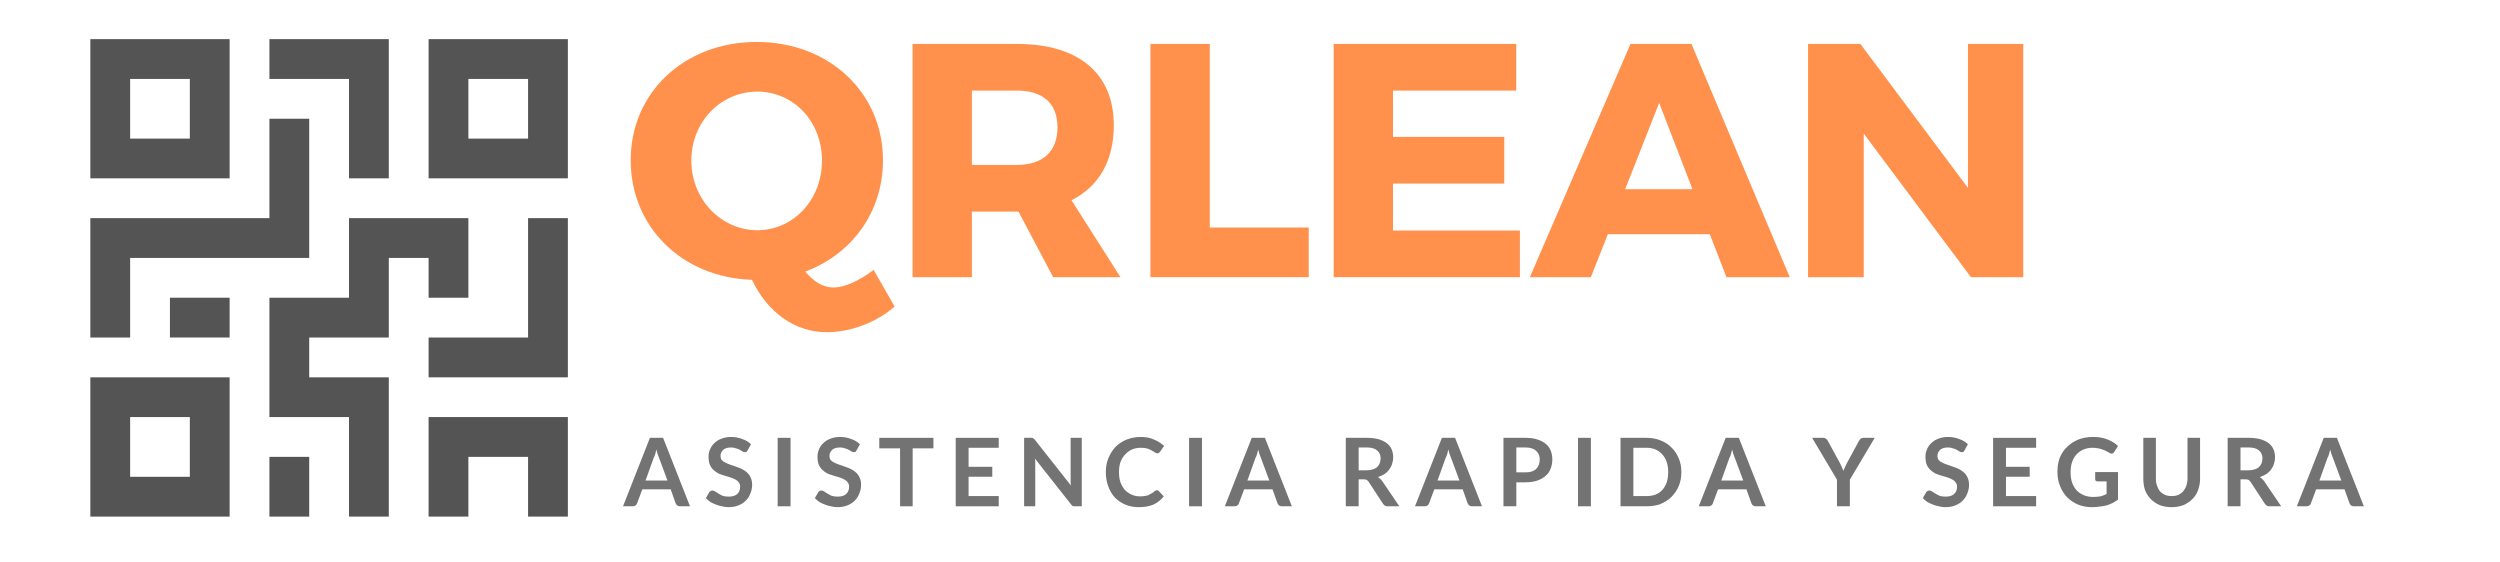 <?xml version="1.0" encoding="UTF-8"?>
<svg xmlns="http://www.w3.org/2000/svg" xmlns:xlink="http://www.w3.org/1999/xlink" viewBox="0 0 133.5 30"
     version="1.2">
    <defs>
        <g>
            <symbol overflow="visible" id="glyph1-0">
                <path style="stroke:none;"
                      d="M 0.609 -2.906 C 0.703 -2.977 0.805 -3.039 0.922 -3.094 C 1.047 -3.145 1.191 -3.172 1.359 -3.172 C 1.484 -3.172 1.594 -3.156 1.688 -3.125 C 1.781 -3.094 1.859 -3.047 1.922 -2.984 C 1.992 -2.93 2.047 -2.863 2.078 -2.781 C 2.109 -2.695 2.125 -2.609 2.125 -2.516 C 2.125 -2.422 2.113 -2.336 2.094 -2.266 C 2.07 -2.203 2.039 -2.145 2 -2.094 C 1.969 -2.051 1.93 -2.008 1.891 -1.969 C 1.848 -1.938 1.805 -1.906 1.766 -1.875 C 1.723 -1.844 1.688 -1.812 1.656 -1.781 C 1.633 -1.75 1.617 -1.711 1.609 -1.672 L 1.547 -1.438 L 1.125 -1.438 L 1.078 -1.719 C 1.066 -1.781 1.07 -1.832 1.094 -1.875 C 1.113 -1.926 1.141 -1.969 1.172 -2 C 1.211 -2.039 1.254 -2.078 1.297 -2.109 C 1.336 -2.141 1.375 -2.172 1.406 -2.203 C 1.445 -2.242 1.477 -2.285 1.5 -2.328 C 1.531 -2.367 1.547 -2.414 1.547 -2.469 C 1.547 -2.531 1.523 -2.578 1.484 -2.609 C 1.441 -2.648 1.383 -2.672 1.312 -2.672 C 1.25 -2.672 1.195 -2.664 1.156 -2.656 C 1.113 -2.645 1.078 -2.629 1.047 -2.609 C 1.016 -2.598 0.988 -2.586 0.969 -2.578 C 0.945 -2.566 0.926 -2.562 0.906 -2.562 C 0.844 -2.562 0.797 -2.586 0.766 -2.641 Z M 0.969 -0.797 C 0.969 -0.836 0.977 -0.879 1 -0.922 C 1.02 -0.961 1.047 -1 1.078 -1.031 C 1.109 -1.062 1.145 -1.086 1.188 -1.109 C 1.227 -1.129 1.27 -1.141 1.312 -1.141 C 1.363 -1.141 1.41 -1.129 1.453 -1.109 C 1.492 -1.086 1.531 -1.062 1.562 -1.031 C 1.594 -1 1.613 -0.961 1.625 -0.922 C 1.645 -0.879 1.656 -0.836 1.656 -0.797 C 1.656 -0.742 1.645 -0.695 1.625 -0.656 C 1.613 -0.613 1.594 -0.578 1.562 -0.547 C 1.531 -0.516 1.492 -0.488 1.453 -0.469 C 1.41 -0.457 1.363 -0.453 1.312 -0.453 C 1.27 -0.453 1.227 -0.457 1.188 -0.469 C 1.145 -0.488 1.109 -0.516 1.078 -0.547 C 1.047 -0.578 1.02 -0.613 1 -0.656 C 0.977 -0.695 0.969 -0.742 0.969 -0.797 Z M 0.109 -3.656 L 2.656 -3.656 L 2.656 0 L 0.109 0 Z M 0.266 -0.172 L 2.484 -0.172 L 2.484 -3.484 L 0.266 -3.484 Z M 0.266 -0.172 "/>
            </symbol>
            <symbol overflow="visible" id="glyph1-1">
                <path style="stroke:none;"
                      d="M 3.594 0 L 3.062 0 C 3 0 2.945 -0.016 2.906 -0.047 C 2.875 -0.078 2.848 -0.113 2.828 -0.156 L 2.562 -0.906 L 1.047 -0.906 L 0.766 -0.156 C 0.754 -0.113 0.727 -0.078 0.688 -0.047 C 0.645 -0.016 0.598 0 0.547 0 L 0.016 0 L 1.453 -3.656 L 2.156 -3.656 Z M 1.219 -1.375 L 2.391 -1.375 L 1.938 -2.594 C 1.914 -2.656 1.891 -2.723 1.859 -2.797 C 1.836 -2.867 1.816 -2.945 1.797 -3.031 C 1.773 -2.945 1.754 -2.863 1.734 -2.781 C 1.711 -2.707 1.688 -2.645 1.656 -2.594 Z M 1.219 -1.375 "/>
            </symbol>
            <symbol overflow="visible" id="glyph1-2">
                <path style="stroke:none;"
                      d="M 2.328 -3 C 2.305 -2.957 2.285 -2.926 2.266 -2.906 C 2.242 -2.895 2.211 -2.891 2.172 -2.891 C 2.141 -2.891 2.102 -2.898 2.062 -2.922 C 2.02 -2.953 1.969 -2.984 1.906 -3.016 C 1.852 -3.047 1.785 -3.07 1.703 -3.094 C 1.629 -3.125 1.539 -3.141 1.438 -3.141 C 1.344 -3.141 1.258 -3.129 1.188 -3.109 C 1.125 -3.086 1.066 -3.055 1.016 -3.016 C 0.973 -2.973 0.938 -2.922 0.906 -2.859 C 0.883 -2.805 0.875 -2.75 0.875 -2.688 C 0.875 -2.602 0.895 -2.531 0.938 -2.469 C 0.988 -2.414 1.055 -2.367 1.141 -2.328 C 1.223 -2.285 1.312 -2.25 1.406 -2.219 C 1.508 -2.188 1.613 -2.148 1.719 -2.109 C 1.82 -2.078 1.926 -2.035 2.031 -1.984 C 2.133 -1.93 2.223 -1.867 2.297 -1.797 C 2.379 -1.723 2.441 -1.633 2.484 -1.531 C 2.535 -1.426 2.562 -1.297 2.562 -1.141 C 2.562 -0.984 2.531 -0.832 2.469 -0.688 C 2.414 -0.539 2.332 -0.41 2.219 -0.297 C 2.113 -0.191 1.984 -0.109 1.828 -0.047 C 1.672 0.016 1.492 0.047 1.297 0.047 C 1.18 0.047 1.066 0.031 0.953 0 C 0.836 -0.02 0.727 -0.051 0.625 -0.094 C 0.52 -0.133 0.422 -0.18 0.328 -0.234 C 0.242 -0.297 0.164 -0.363 0.094 -0.438 L 0.281 -0.766 C 0.301 -0.785 0.32 -0.801 0.344 -0.812 C 0.375 -0.832 0.406 -0.844 0.438 -0.844 C 0.477 -0.844 0.523 -0.828 0.578 -0.797 C 0.629 -0.766 0.688 -0.727 0.75 -0.688 C 0.82 -0.645 0.898 -0.602 0.984 -0.562 C 1.078 -0.531 1.188 -0.516 1.312 -0.516 C 1.508 -0.516 1.66 -0.562 1.766 -0.656 C 1.867 -0.75 1.922 -0.879 1.922 -1.047 C 1.922 -1.141 1.895 -1.219 1.844 -1.281 C 1.801 -1.344 1.738 -1.395 1.656 -1.438 C 1.582 -1.477 1.492 -1.516 1.391 -1.547 C 1.285 -1.578 1.18 -1.609 1.078 -1.641 C 0.973 -1.672 0.867 -1.707 0.766 -1.75 C 0.672 -1.801 0.582 -1.863 0.5 -1.938 C 0.414 -2.02 0.348 -2.117 0.297 -2.234 C 0.254 -2.348 0.234 -2.488 0.234 -2.656 C 0.234 -2.781 0.258 -2.906 0.312 -3.031 C 0.363 -3.164 0.441 -3.281 0.547 -3.375 C 0.648 -3.477 0.773 -3.555 0.922 -3.609 C 1.078 -3.672 1.25 -3.703 1.438 -3.703 C 1.656 -3.703 1.852 -3.664 2.031 -3.594 C 2.219 -3.531 2.375 -3.438 2.5 -3.312 Z M 2.328 -3 "/>
            </symbol>
            <symbol overflow="visible" id="glyph1-3">
                <path style="stroke:none;"
                      d="M 1.141 0 L 0.453 0 L 0.453 -3.656 L 1.141 -3.656 Z M 1.141 0 "/>
            </symbol>
            <symbol overflow="visible" id="glyph1-4">
                <path style="stroke:none;"
                      d="M 2.953 -3.656 L 2.953 -3.094 L 1.844 -3.094 L 1.844 0 L 1.172 0 L 1.172 -3.094 L 0.062 -3.094 L 0.062 -3.656 Z M 2.953 -3.656 "/>
            </symbol>
            <symbol overflow="visible" id="glyph1-5">
                <path style="stroke:none;"
                      d="M 2.672 -3.656 L 2.672 -3.125 L 1.062 -3.125 L 1.062 -2.109 L 2.328 -2.109 L 2.328 -1.578 L 1.062 -1.578 L 1.062 -0.547 L 2.672 -0.547 L 2.672 0 L 0.375 0 L 0.375 -3.656 Z M 2.672 -3.656 "/>
            </symbol>
            <symbol overflow="visible" id="glyph1-6">
                <path style="stroke:none;"
                      d="M 0.719 -3.656 C 0.75 -3.656 0.773 -3.656 0.797 -3.656 C 0.816 -3.656 0.832 -3.648 0.844 -3.641 C 0.863 -3.629 0.879 -3.617 0.891 -3.609 C 0.91 -3.598 0.93 -3.578 0.953 -3.547 L 2.875 -1.109 C 2.863 -1.16 2.859 -1.211 2.859 -1.266 C 2.859 -1.328 2.859 -1.383 2.859 -1.438 L 2.859 -3.656 L 3.453 -3.656 L 3.453 0 L 3.109 0 C 3.055 0 3.008 -0.004 2.969 -0.016 C 2.938 -0.035 2.906 -0.066 2.875 -0.109 L 0.953 -2.547 C 0.961 -2.492 0.969 -2.441 0.969 -2.391 C 0.969 -2.336 0.969 -2.289 0.969 -2.25 L 0.969 0 L 0.375 0 L 0.375 -3.656 Z M 0.719 -3.656 "/>
            </symbol>
            <symbol overflow="visible" id="glyph1-7">
                <path style="stroke:none;"
                      d="M 2.891 -0.859 C 2.922 -0.859 2.953 -0.844 2.984 -0.812 L 3.25 -0.531 C 3.102 -0.344 2.922 -0.195 2.703 -0.094 C 2.484 0 2.223 0.047 1.922 0.047 C 1.648 0.047 1.406 0 1.188 -0.094 C 0.969 -0.188 0.781 -0.316 0.625 -0.484 C 0.477 -0.648 0.363 -0.848 0.281 -1.078 C 0.195 -1.305 0.156 -1.555 0.156 -1.828 C 0.156 -2.109 0.203 -2.359 0.297 -2.578 C 0.391 -2.805 0.516 -3.004 0.672 -3.172 C 0.836 -3.336 1.035 -3.469 1.266 -3.562 C 1.504 -3.656 1.758 -3.703 2.031 -3.703 C 2.301 -3.703 2.535 -3.656 2.734 -3.562 C 2.941 -3.477 3.117 -3.363 3.266 -3.219 L 3.047 -2.906 C 3.023 -2.883 3.004 -2.863 2.984 -2.844 C 2.961 -2.832 2.938 -2.828 2.906 -2.828 C 2.863 -2.828 2.82 -2.844 2.781 -2.875 C 2.738 -2.906 2.688 -2.938 2.625 -2.969 C 2.562 -3.008 2.484 -3.047 2.391 -3.078 C 2.297 -3.109 2.176 -3.125 2.031 -3.125 C 1.852 -3.125 1.691 -3.094 1.547 -3.031 C 1.41 -2.969 1.289 -2.879 1.188 -2.766 C 1.082 -2.66 1 -2.523 0.938 -2.359 C 0.883 -2.203 0.859 -2.023 0.859 -1.828 C 0.859 -1.617 0.883 -1.438 0.938 -1.281 C 1 -1.125 1.078 -0.988 1.172 -0.875 C 1.273 -0.77 1.395 -0.688 1.531 -0.625 C 1.664 -0.562 1.812 -0.531 1.969 -0.531 C 2.062 -0.531 2.145 -0.535 2.219 -0.547 C 2.289 -0.555 2.359 -0.57 2.422 -0.594 C 2.484 -0.625 2.539 -0.656 2.594 -0.688 C 2.656 -0.719 2.711 -0.758 2.766 -0.812 C 2.785 -0.82 2.805 -0.832 2.828 -0.844 C 2.848 -0.852 2.867 -0.859 2.891 -0.859 Z M 2.891 -0.859 "/>
            </symbol>
            <symbol overflow="visible" id="glyph1-8">
                <path style="stroke:none;" d=""/>
            </symbol>
            <symbol overflow="visible" id="glyph1-9">
                <path style="stroke:none;"
                      d="M 1.078 -1.438 L 1.078 0 L 0.391 0 L 0.391 -3.656 L 1.516 -3.656 C 1.766 -3.656 1.977 -3.629 2.156 -3.578 C 2.332 -3.523 2.477 -3.453 2.594 -3.359 C 2.707 -3.273 2.789 -3.164 2.844 -3.031 C 2.895 -2.906 2.922 -2.766 2.922 -2.609 C 2.922 -2.484 2.898 -2.363 2.859 -2.25 C 2.828 -2.145 2.773 -2.047 2.703 -1.953 C 2.641 -1.867 2.555 -1.789 2.453 -1.719 C 2.348 -1.656 2.234 -1.602 2.109 -1.562 C 2.191 -1.508 2.266 -1.441 2.328 -1.359 L 3.25 0 L 2.641 0 C 2.578 0 2.523 -0.008 2.484 -0.031 C 2.441 -0.062 2.406 -0.098 2.375 -0.141 L 1.609 -1.312 C 1.578 -1.352 1.547 -1.383 1.516 -1.406 C 1.484 -1.426 1.43 -1.438 1.359 -1.438 Z M 1.078 -1.922 L 1.5 -1.922 C 1.625 -1.922 1.734 -1.938 1.828 -1.969 C 1.93 -2 2.008 -2.039 2.062 -2.094 C 2.125 -2.156 2.172 -2.223 2.203 -2.297 C 2.234 -2.379 2.25 -2.469 2.25 -2.562 C 2.25 -2.738 2.188 -2.879 2.062 -2.984 C 1.945 -3.086 1.766 -3.141 1.516 -3.141 L 1.078 -3.141 Z M 1.078 -1.922 "/>
            </symbol>
            <symbol overflow="visible" id="glyph1-10">
                <path style="stroke:none;"
                      d="M 1.078 -1.281 L 1.078 0 L 0.391 0 L 0.391 -3.656 L 1.578 -3.656 C 1.828 -3.656 2.039 -3.625 2.219 -3.562 C 2.395 -3.508 2.539 -3.43 2.656 -3.328 C 2.781 -3.223 2.867 -3.098 2.922 -2.953 C 2.973 -2.816 3 -2.664 3 -2.5 C 3 -2.32 2.969 -2.156 2.906 -2 C 2.852 -1.852 2.766 -1.727 2.641 -1.625 C 2.523 -1.52 2.379 -1.438 2.203 -1.375 C 2.023 -1.312 1.816 -1.281 1.578 -1.281 Z M 1.078 -1.812 L 1.578 -1.812 C 1.703 -1.812 1.812 -1.828 1.906 -1.859 C 2 -1.891 2.078 -1.938 2.141 -2 C 2.203 -2.062 2.25 -2.133 2.281 -2.219 C 2.312 -2.301 2.328 -2.395 2.328 -2.5 C 2.328 -2.594 2.312 -2.676 2.281 -2.75 C 2.25 -2.832 2.203 -2.898 2.141 -2.953 C 2.078 -3.016 2 -3.062 1.906 -3.094 C 1.812 -3.125 1.703 -3.141 1.578 -3.141 L 1.078 -3.141 Z M 1.078 -1.812 "/>
            </symbol>
            <symbol overflow="visible" id="glyph1-11">
                <path style="stroke:none;"
                      d="M 3.625 -1.828 C 3.625 -1.555 3.578 -1.305 3.484 -1.078 C 3.391 -0.859 3.258 -0.664 3.094 -0.5 C 2.938 -0.344 2.742 -0.219 2.516 -0.125 C 2.297 -0.039 2.047 0 1.766 0 L 0.375 0 L 0.375 -3.656 L 1.766 -3.656 C 2.047 -3.656 2.297 -3.609 2.516 -3.516 C 2.742 -3.43 2.938 -3.305 3.094 -3.141 C 3.258 -2.984 3.391 -2.789 3.484 -2.562 C 3.578 -2.344 3.625 -2.098 3.625 -1.828 Z M 2.922 -1.828 C 2.922 -2.023 2.895 -2.203 2.844 -2.359 C 2.789 -2.523 2.711 -2.66 2.609 -2.766 C 2.516 -2.879 2.395 -2.969 2.25 -3.031 C 2.102 -3.094 1.941 -3.125 1.766 -3.125 L 1.062 -3.125 L 1.062 -0.547 L 1.766 -0.547 C 1.941 -0.547 2.102 -0.57 2.25 -0.625 C 2.395 -0.688 2.516 -0.77 2.609 -0.875 C 2.711 -0.988 2.789 -1.125 2.844 -1.281 C 2.895 -1.445 2.922 -1.629 2.922 -1.828 Z M 2.922 -1.828 "/>
            </symbol>
            <symbol overflow="visible" id="glyph1-12">
                <path style="stroke:none;"
                      d="M 2 -1.422 L 2 0 L 1.312 0 L 1.312 -1.422 L -0.016 -3.656 L 0.578 -3.656 C 0.641 -3.656 0.688 -3.641 0.719 -3.609 C 0.758 -3.586 0.789 -3.555 0.812 -3.516 L 1.484 -2.281 C 1.516 -2.207 1.547 -2.141 1.578 -2.078 C 1.609 -2.016 1.633 -1.953 1.656 -1.891 C 1.676 -1.953 1.703 -2.016 1.734 -2.078 C 1.766 -2.141 1.797 -2.207 1.828 -2.281 L 2.5 -3.516 C 2.52 -3.547 2.547 -3.578 2.578 -3.609 C 2.617 -3.641 2.664 -3.656 2.719 -3.656 L 3.328 -3.656 Z M 2 -1.422 "/>
            </symbol>
            <symbol overflow="visible" id="glyph1-13">
                <path style="stroke:none;"
                      d="M 2.047 -0.5 C 2.203 -0.5 2.336 -0.508 2.453 -0.531 C 2.566 -0.562 2.676 -0.602 2.781 -0.656 L 2.781 -1.328 L 2.312 -1.328 C 2.27 -1.328 2.234 -1.336 2.203 -1.359 C 2.18 -1.379 2.172 -1.41 2.172 -1.453 L 2.172 -1.828 L 3.391 -1.828 L 3.391 -0.359 C 3.297 -0.285 3.195 -0.223 3.094 -0.172 C 3 -0.129 2.895 -0.086 2.781 -0.047 C 2.664 -0.016 2.539 0.004 2.406 0.016 C 2.281 0.035 2.145 0.047 2 0.047 C 1.727 0.047 1.477 0 1.25 -0.094 C 1.031 -0.188 0.836 -0.316 0.672 -0.484 C 0.516 -0.648 0.391 -0.848 0.297 -1.078 C 0.203 -1.305 0.156 -1.555 0.156 -1.828 C 0.156 -2.109 0.195 -2.363 0.281 -2.594 C 0.375 -2.82 0.504 -3.016 0.672 -3.172 C 0.836 -3.336 1.035 -3.469 1.266 -3.562 C 1.504 -3.656 1.77 -3.703 2.062 -3.703 C 2.363 -3.703 2.625 -3.656 2.844 -3.562 C 3.062 -3.477 3.242 -3.363 3.391 -3.219 L 3.188 -2.906 C 3.156 -2.844 3.109 -2.812 3.047 -2.812 C 3.004 -2.812 2.961 -2.828 2.922 -2.859 C 2.859 -2.891 2.801 -2.922 2.75 -2.953 C 2.695 -2.984 2.633 -3.008 2.562 -3.031 C 2.488 -3.062 2.41 -3.082 2.328 -3.094 C 2.242 -3.113 2.145 -3.125 2.031 -3.125 C 1.852 -3.125 1.691 -3.094 1.547 -3.031 C 1.398 -2.969 1.273 -2.879 1.172 -2.766 C 1.066 -2.648 0.988 -2.516 0.938 -2.359 C 0.883 -2.203 0.859 -2.023 0.859 -1.828 C 0.859 -1.617 0.883 -1.43 0.938 -1.266 C 1 -1.098 1.082 -0.957 1.188 -0.844 C 1.289 -0.738 1.414 -0.656 1.562 -0.594 C 1.719 -0.531 1.879 -0.5 2.047 -0.5 Z M 2.047 -0.5 "/>
            </symbol>
            <symbol overflow="visible" id="glyph1-14">
                <path style="stroke:none;"
                      d="M 1.844 -0.547 C 1.977 -0.547 2.098 -0.566 2.203 -0.609 C 2.305 -0.66 2.391 -0.723 2.453 -0.797 C 2.523 -0.879 2.582 -0.977 2.625 -1.094 C 2.664 -1.207 2.688 -1.332 2.688 -1.469 L 2.688 -3.656 L 3.359 -3.656 L 3.359 -1.469 C 3.359 -1.25 3.32 -1.047 3.25 -0.859 C 3.188 -0.68 3.086 -0.523 2.953 -0.391 C 2.816 -0.254 2.656 -0.145 2.469 -0.062 C 2.281 0.008 2.07 0.047 1.844 0.047 C 1.602 0.047 1.391 0.008 1.203 -0.062 C 1.016 -0.145 0.852 -0.254 0.719 -0.391 C 0.594 -0.523 0.492 -0.68 0.422 -0.859 C 0.359 -1.047 0.328 -1.25 0.328 -1.469 L 0.328 -3.656 L 1 -3.656 L 1 -1.469 C 1 -1.332 1.02 -1.207 1.062 -1.094 C 1.102 -0.977 1.156 -0.879 1.219 -0.797 C 1.289 -0.723 1.379 -0.66 1.484 -0.609 C 1.586 -0.566 1.707 -0.547 1.844 -0.547 Z M 1.844 -0.547 "/>
            </symbol>
            <symbol overflow="visible" id="glyph0-0">
                <path style="stroke:none;"
                      d="M 13.398 -0.391 C 12.633 0.195 11.832 0.551 11.262 0.551 C 10.695 0.551 10.18 0.23 9.75 -0.301 C 12.242 -1.227 13.898 -3.488 13.898 -6.246 C 13.898 -9.859 11.016 -12.562 7.152 -12.562 C 3.309 -12.562 0.426 -9.875 0.426 -6.246 C 0.426 -2.668 3.184 0.02 6.902 0.141 C 7.723 1.867 9.18 2.938 10.906 2.938 C 12.152 2.938 13.559 2.418 14.52 1.566 Z M 3.664 -6.227 C 3.664 -8.328 5.266 -9.91 7.188 -9.91 C 9.109 -9.91 10.641 -8.328 10.641 -6.227 C 10.641 -4.129 9.109 -2.508 7.188 -2.508 C 5.285 -2.508 3.664 -4.129 3.664 -6.227 Z M 3.664 -6.227 "/>
            </symbol>
            <symbol overflow="visible" id="glyph0-1">
                <path style="stroke:none;"
                      d="M 8.754 0 L 12.348 0 L 9.734 -4.109 C 11.191 -4.84 11.992 -6.211 11.992 -8.113 C 11.992 -10.891 10.105 -12.457 6.816 -12.457 L 1.246 -12.457 L 1.246 0 L 4.414 0 L 4.414 -3.504 L 6.902 -3.504 Z M 4.414 -5.996 L 4.414 -9.965 L 6.816 -9.965 C 8.184 -9.965 8.984 -9.305 8.984 -8.008 C 8.984 -6.691 8.184 -5.996 6.816 -5.996 Z M 4.414 -5.996 "/>
            </symbol>
            <symbol overflow="visible" id="glyph0-2">
                <path style="stroke:none;"
                      d="M 4.414 -2.652 L 4.414 -12.457 L 1.246 -12.457 L 1.246 0 L 9.699 0 L 9.699 -2.652 Z M 4.414 -2.652 "/>
            </symbol>
            <symbol overflow="visible" id="glyph0-3">
                <path style="stroke:none;"
                      d="M 10.996 -9.965 L 10.996 -12.457 L 1.246 -12.457 L 1.246 0 L 11.191 0 L 11.191 -2.492 L 4.414 -2.492 L 4.414 -5 L 10.355 -5 L 10.355 -7.492 L 4.414 -7.492 L 4.414 -9.965 Z M 10.996 -9.965 "/>
            </symbol>
            <symbol overflow="visible" id="glyph0-4">
                <path style="stroke:none;"
                      d="M 9.52 -2.297 L 10.41 0 L 13.789 0 L 8.539 -12.457 L 5.285 -12.457 L -0.09 0 L 3.168 0 L 4.074 -2.297 Z M 8.594 -4.699 L 5 -4.699 L 6.816 -9.305 Z M 8.594 -4.699 "/>
            </symbol>
            <symbol overflow="visible" id="glyph0-5">
                <path style="stroke:none;"
                      d="M 12.738 0 L 12.738 -12.457 L 9.785 -12.457 L 9.785 -4.77 L 4.039 -12.457 L 1.246 -12.457 L 1.246 0 L 4.219 0 L 4.219 -7.668 L 9.945 0 Z M 12.738 0 "/>
            </symbol>
        </g>
        <clipPath id="clip1">
            <path d="M 4.824 2.09 L 13 2.09 L 13 10 L 4.824 10 Z M 4.824 2.09 "/>
        </clipPath>
        <clipPath id="clip2">
            <path d="M 4.824 20 L 13 20 L 13 27.586 L 4.824 27.586 Z M 4.824 20 "/>
        </clipPath>
        <clipPath id="clip3">
            <path d="M 22 2.09 L 30.324 2.09 L 30.324 10 L 22 10 Z M 22 2.09 "/>
        </clipPath>
        <clipPath id="clip4">
            <path d="M 22 11 L 30.324 11 L 30.324 21 L 22 21 Z M 22 11 "/>
        </clipPath>
        <clipPath id="clip5">
            <path d="M 22 22 L 30.324 22 L 30.324 27.586 L 22 27.586 Z M 22 22 "/>
        </clipPath>
        <clipPath id="clip6">
            <path d="M 14 2.09 L 21 2.09 L 21 10 L 14 10 Z M 14 2.09 "/>
        </clipPath>
        <clipPath id="clip7">
            <path d="M 14 11 L 26 11 L 26 27.586 L 14 27.586 Z M 14 11 "/>
        </clipPath>
        <clipPath id="clip8">
            <path d="M 14 24 L 17 24 L 17 27.586 L 14 27.586 Z M 14 24 "/>
        </clipPath>
        <clipPath id="clip9">
            <path d="M 4.824 6 L 17 6 L 17 19 L 4.824 19 Z M 4.824 6 "/>
        </clipPath>
    </defs>
    <g id="surface1">
        <g clip-path="url(#clip1)" clip-rule="nonzero">
            <path style=" stroke:none;fill-rule:nonzero;fill:rgb(32.939%,32.939%,32.939%);fill-opacity:1;"
                  d="M 4.824 2.09 L 4.824 9.523 L 12.262 9.523 L 12.262 2.09 Z M 10.137 7.402 L 6.949 7.402 L 6.949 4.215 L 10.137 4.215 Z M 10.137 7.402 "/>
        </g>
        <g clip-path="url(#clip2)" clip-rule="nonzero">
            <path style=" stroke:none;fill-rule:nonzero;fill:rgb(32.939%,32.939%,32.939%);fill-opacity:1;"
                  d="M 4.824 20.148 L 4.824 27.586 L 12.262 27.586 L 12.262 20.148 Z M 10.137 25.461 L 6.949 25.461 L 6.949 22.273 L 10.137 22.273 Z M 10.137 25.461 "/>
        </g>
        <g clip-path="url(#clip3)" clip-rule="nonzero">
            <path style=" stroke:none;fill-rule:nonzero;fill:rgb(32.939%,32.939%,32.939%);fill-opacity:1;"
                  d="M 22.887 2.09 L 22.887 9.523 L 30.324 9.523 L 30.324 2.09 Z M 28.199 7.402 L 25.012 7.402 L 25.012 4.215 L 28.199 4.215 Z M 28.199 7.402 "/>
        </g>
        <g clip-path="url(#clip4)" clip-rule="nonzero">
            <path style=" stroke:none;fill-rule:nonzero;fill:rgb(32.939%,32.939%,32.939%);fill-opacity:1;"
                  d="M 28.199 11.648 L 28.199 18.023 L 22.887 18.023 L 22.887 20.148 L 30.324 20.148 L 30.324 11.648 Z M 28.199 11.648 "/>
        </g>
        <g clip-path="url(#clip5)" clip-rule="nonzero">
            <path style=" stroke:none;fill-rule:nonzero;fill:rgb(32.939%,32.939%,32.939%);fill-opacity:1;"
                  d="M 22.887 22.273 L 22.887 27.586 L 25.012 27.586 L 25.012 24.398 L 28.199 24.398 L 28.199 27.586 L 30.324 27.586 L 30.324 22.273 Z M 22.887 22.273 "/>
        </g>
        <g clip-path="url(#clip6)" clip-rule="nonzero">
            <path style=" stroke:none;fill-rule:nonzero;fill:rgb(32.939%,32.939%,32.939%);fill-opacity:1;"
                  d="M 14.387 2.09 L 14.387 4.215 L 18.637 4.215 L 18.637 9.523 L 20.762 9.523 L 20.762 2.09 Z M 14.387 2.09 "/>
        </g>
        <g clip-path="url(#clip7)" clip-rule="nonzero">
            <path style=" stroke:none;fill-rule:nonzero;fill:rgb(32.939%,32.939%,32.939%);fill-opacity:1;"
                  d="M 18.637 11.648 L 18.637 15.898 L 14.387 15.898 L 14.387 22.273 L 18.637 22.273 L 18.637 27.586 L 20.762 27.586 L 20.762 20.148 L 16.512 20.148 L 16.512 18.023 L 20.762 18.023 L 20.762 13.773 L 22.887 13.773 L 22.887 15.898 L 25.012 15.898 L 25.012 11.648 Z M 18.637 11.648 "/>
        </g>
        <g clip-path="url(#clip8)" clip-rule="nonzero">
            <path style=" stroke:none;fill-rule:nonzero;fill:rgb(32.939%,32.939%,32.939%);fill-opacity:1;"
                  d="M 14.387 24.398 L 16.512 24.398 L 16.512 27.586 L 14.387 27.586 Z M 14.387 24.398 "/>
        </g>
        <path style=" stroke:none;fill-rule:nonzero;fill:rgb(32.939%,32.939%,32.939%);fill-opacity:1;"
              d="M 9.074 15.898 L 12.262 15.898 L 12.262 18.023 L 9.074 18.023 Z M 9.074 15.898 "/>
        <g clip-path="url(#clip9)" clip-rule="nonzero">
            <path style=" stroke:none;fill-rule:nonzero;fill:rgb(32.939%,32.939%,32.939%);fill-opacity:1;"
                  d="M 14.387 6.34 L 14.387 11.648 L 4.824 11.648 L 4.824 18.023 L 6.949 18.023 L 6.949 13.773 L 16.512 13.773 L 16.512 6.34 Z M 14.387 6.34 "/>
        </g>
        <g style="fill:rgb(100%,56.859%,30.199%);fill-opacity:1;">
            <use xlink:href="#glyph0-0" x="33.253" y="14.802"/>
        </g>
        <g style="fill:rgb(100%,56.859%,30.199%);fill-opacity:1;">
            <use xlink:href="#glyph0-1" x="47.485" y="14.802"/>
        </g>
        <g style="fill:rgb(100%,56.859%,30.199%);fill-opacity:1;">
            <use xlink:href="#glyph0-2" x="60.187" y="14.802"/>
        </g>
        <g style="fill:rgb(100%,56.859%,30.199%);fill-opacity:1;">
            <use xlink:href="#glyph0-3" x="69.972" y="14.802"/>
        </g>
        <g style="fill:rgb(100%,56.859%,30.199%);fill-opacity:1;">
            <use xlink:href="#glyph0-4" x="81.784" y="14.802"/>
        </g>
        <g style="fill:rgb(100%,56.859%,30.199%);fill-opacity:1;">
            <use xlink:href="#glyph0-5" x="95.304" y="14.802"/>
        </g>
        <g style="fill:rgb(45.099%,45.099%,45.099%);fill-opacity:1;">
            <use xlink:href="#glyph1-1" x="33.253" y="27.036"/>
        </g>
        <g style="fill:rgb(45.099%,45.099%,45.099%);fill-opacity:1;">
            <use xlink:href="#glyph1-2" x="37.602" y="27.036"/>
        </g>
        <g style="fill:rgb(45.099%,45.099%,45.099%);fill-opacity:1;">
            <use xlink:href="#glyph1-3" x="41.074" y="27.036"/>
        </g>
        <g style="fill:rgb(45.099%,45.099%,45.099%);fill-opacity:1;">
            <use xlink:href="#glyph1-2" x="43.42" y="27.036"/>
        </g>
        <g style="fill:rgb(45.099%,45.099%,45.099%);fill-opacity:1;">
            <use xlink:href="#glyph1-4" x="46.892" y="27.036"/>
        </g>
        <g style="fill:rgb(45.099%,45.099%,45.099%);fill-opacity:1;">
            <use xlink:href="#glyph1-5" x="50.66" y="27.036"/>
        </g>
        <g style="fill:rgb(45.099%,45.099%,45.099%);fill-opacity:1;">
            <use xlink:href="#glyph1-6" x="54.313" y="27.036"/>
        </g>
        <g style="fill:rgb(45.099%,45.099%,45.099%);fill-opacity:1;">
            <use xlink:href="#glyph1-7" x="58.895" y="27.036"/>
        </g>
        <g style="fill:rgb(45.099%,45.099%,45.099%);fill-opacity:1;">
            <use xlink:href="#glyph1-3" x="63.044" y="27.036"/>
        </g>
        <g style="fill:rgb(45.099%,45.099%,45.099%);fill-opacity:1;">
            <use xlink:href="#glyph1-1" x="65.391" y="27.036"/>
        </g>
        <g style="fill:rgb(45.099%,45.099%,45.099%);fill-opacity:1;">
            <use xlink:href="#glyph1-8" x="69.74" y="27.036"/>
        </g>
        <g style="fill:rgb(45.099%,45.099%,45.099%);fill-opacity:1;">
            <use xlink:href="#glyph1-9" x="71.474" y="27.036"/>
        </g>
        <g style="fill:rgb(45.099%,45.099%,45.099%);fill-opacity:1;">
            <use xlink:href="#glyph1-1" x="75.545" y="27.036"/>
        </g>
        <g style="fill:rgb(45.099%,45.099%,45.099%);fill-opacity:1;">
            <use xlink:href="#glyph1-10" x="79.894" y="27.036"/>
        </g>
        <g style="fill:rgb(45.099%,45.099%,45.099%);fill-opacity:1;">
            <use xlink:href="#glyph1-3" x="83.813" y="27.036"/>
        </g>
        <g style="fill:rgb(45.099%,45.099%,45.099%);fill-opacity:1;">
            <use xlink:href="#glyph1-11" x="86.16" y="27.036"/>
        </g>
        <g style="fill:rgb(45.099%,45.099%,45.099%);fill-opacity:1;">
            <use xlink:href="#glyph1-1" x="90.698" y="27.036"/>
        </g>
        <g style="fill:rgb(45.099%,45.099%,45.099%);fill-opacity:1;">
            <use xlink:href="#glyph1-8" x="95.047" y="27.036"/>
        </g>
        <g style="fill:rgb(45.099%,45.099%,45.099%);fill-opacity:1;">
            <use xlink:href="#glyph1-12" x="96.782" y="27.036"/>
        </g>
        <g style="fill:rgb(45.099%,45.099%,45.099%);fill-opacity:1;">
            <use xlink:href="#glyph1-8" x="100.85" y="27.036"/>
        </g>
        <g style="fill:rgb(45.099%,45.099%,45.099%);fill-opacity:1;">
            <use xlink:href="#glyph1-2" x="102.585" y="27.036"/>
        </g>
        <g style="fill:rgb(45.099%,45.099%,45.099%);fill-opacity:1;">
            <use xlink:href="#glyph1-5" x="106.057" y="27.036"/>
        </g>
        <g style="fill:rgb(45.099%,45.099%,45.099%);fill-opacity:1;">
            <use xlink:href="#glyph1-13" x="109.711" y="27.036"/>
        </g>
        <g style="fill:rgb(45.099%,45.099%,45.099%);fill-opacity:1;">
            <use xlink:href="#glyph1-14" x="114.125" y="27.036"/>
        </g>
        <g style="fill:rgb(45.099%,45.099%,45.099%);fill-opacity:1;">
            <use xlink:href="#glyph1-9" x="118.565" y="27.036"/>
        </g>
        <g style="fill:rgb(45.099%,45.099%,45.099%);fill-opacity:1;">
            <use xlink:href="#glyph1-1" x="122.636" y="27.036"/>
        </g>
    </g>
</svg>
